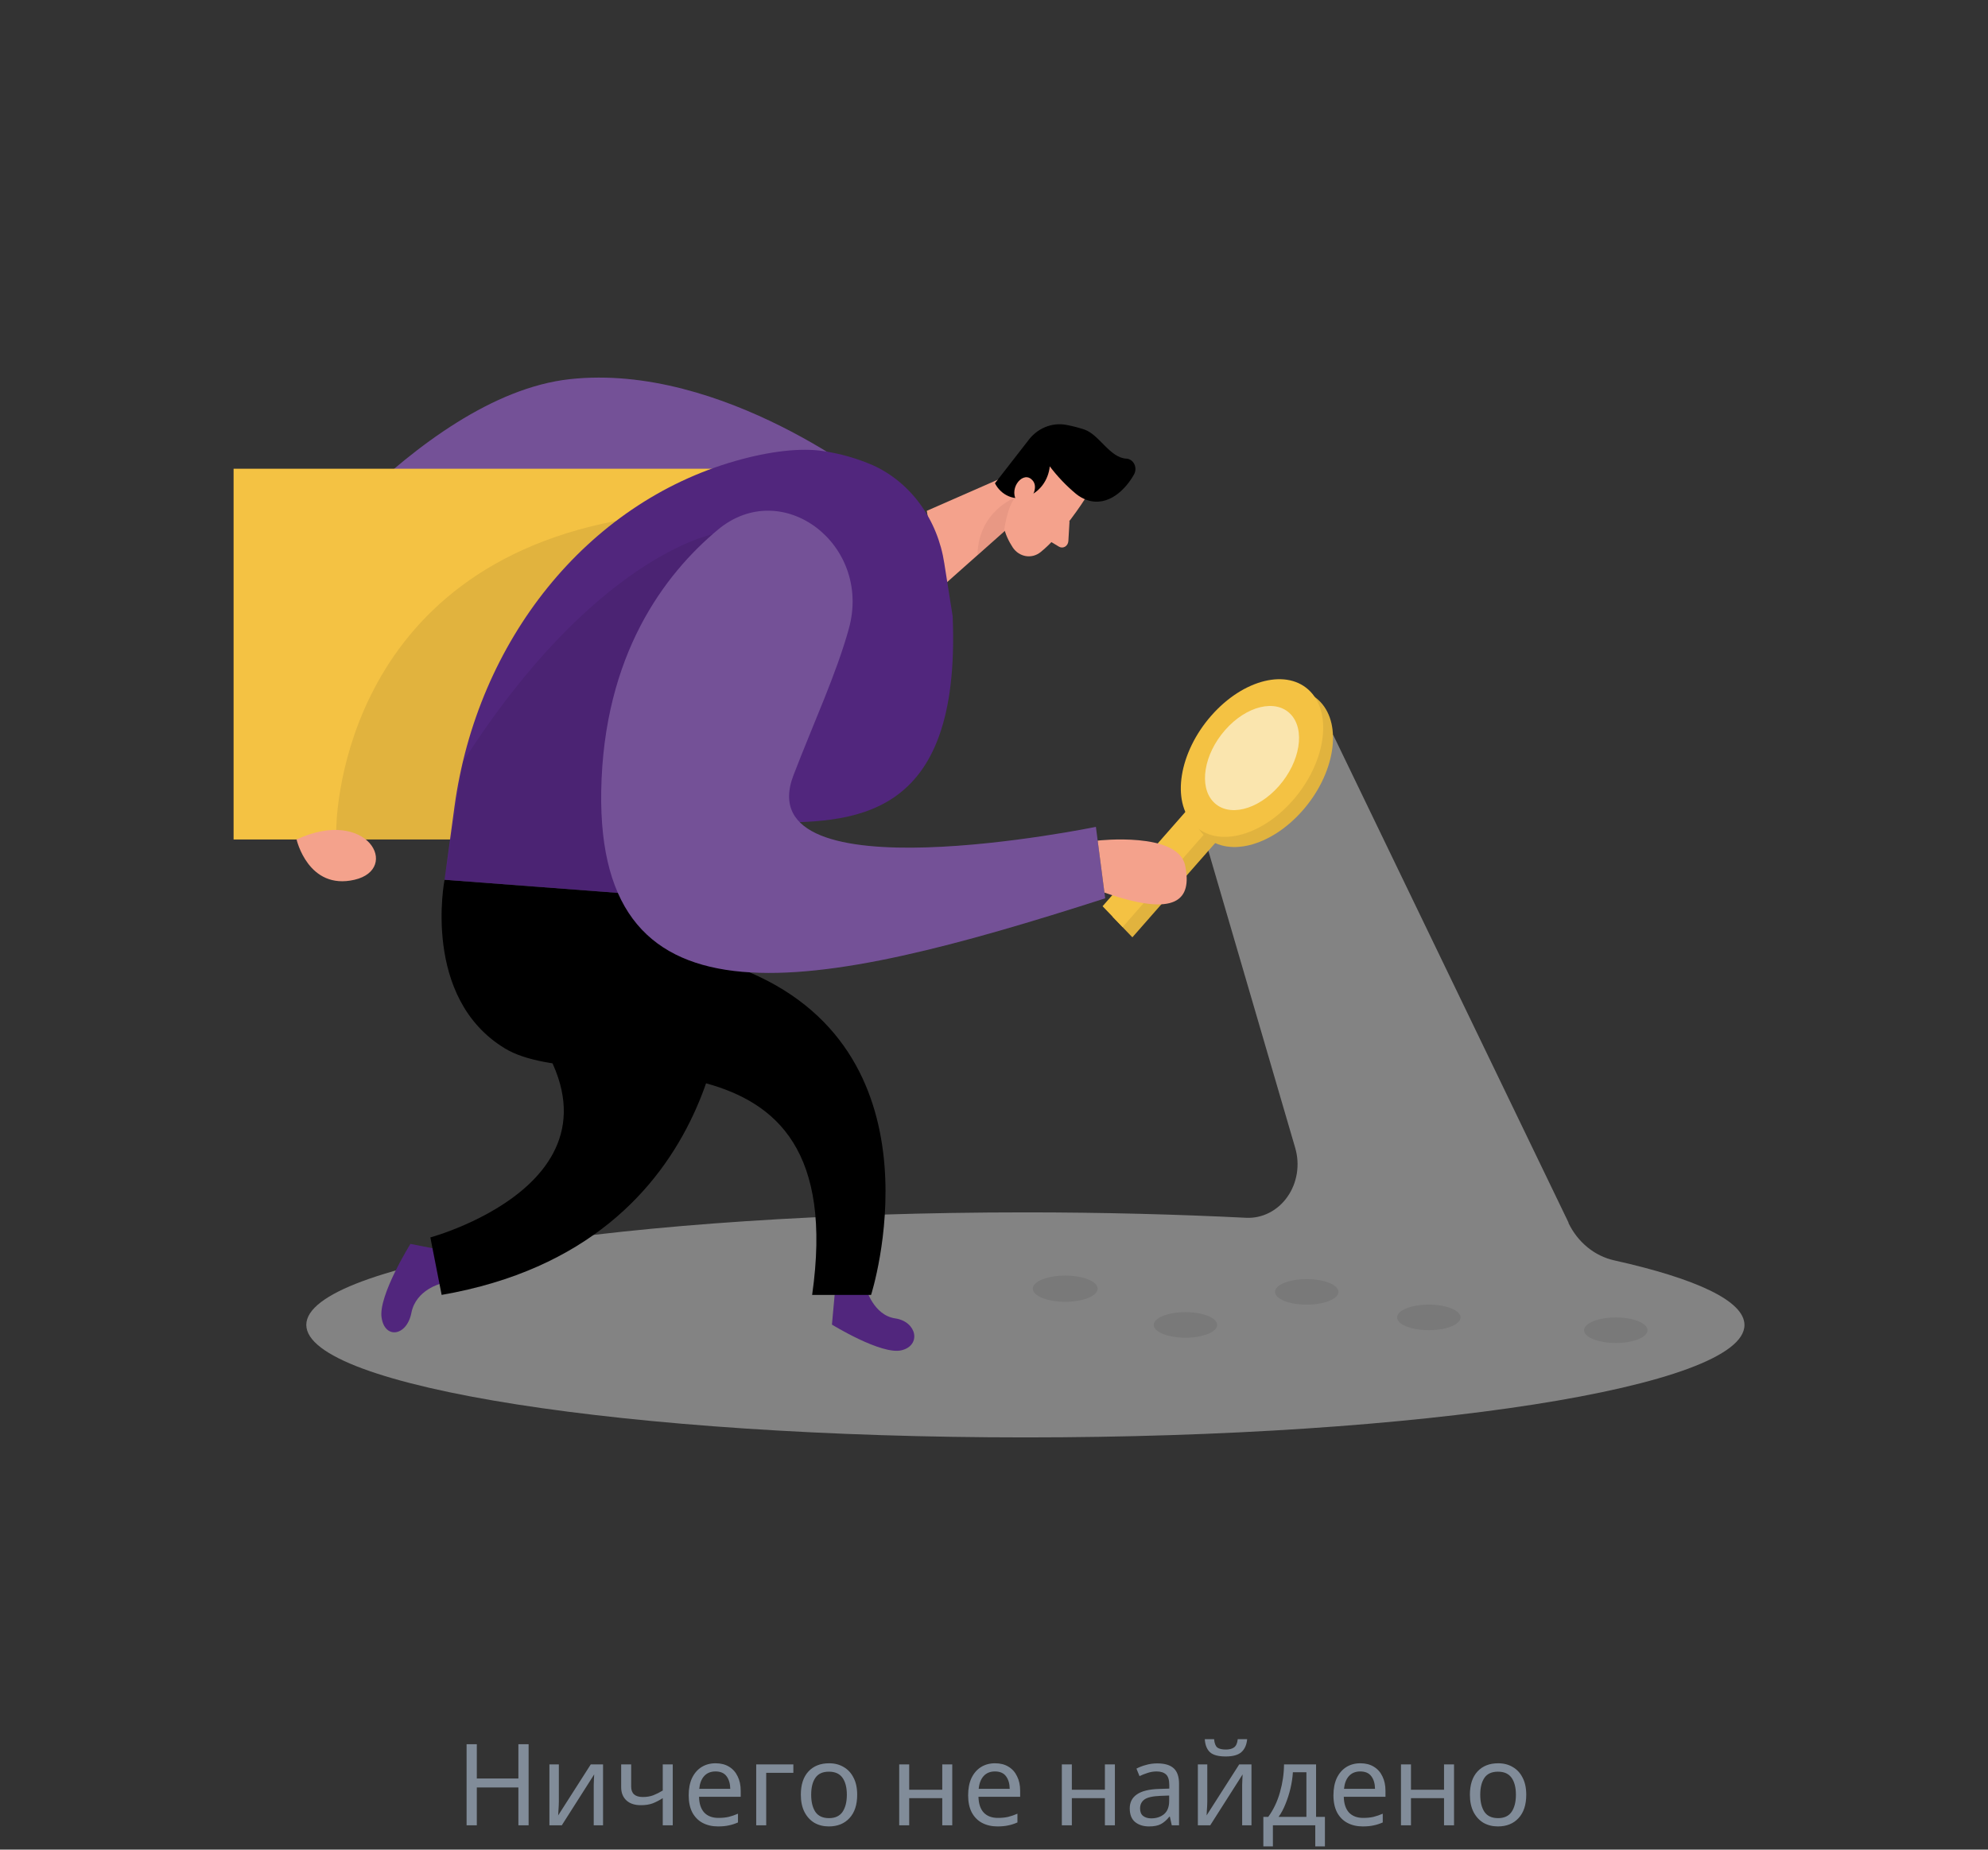 <svg width="245" height="228" viewBox="0 0 245 228" fill="none" xmlns="http://www.w3.org/2000/svg">
<rect x="0" y="0" width="245" height="228" fill="#333333" stroke="none"/>
<path d="M108.07 59.906C108.07 59.906 89.144 44.666 70.224 46.74C51.304 48.813 32.188 75.366 32.188 75.366L38.312 80.42C38.312 80.42 70.058 51.753 87.251 72.946C104.444 94.14 108.07 59.906 108.07 59.906Z" fill="#51267D"/>
<path opacity="0.2" d="M108.07 59.906C108.07 59.906 89.144 44.666 70.224 46.74C51.304 48.813 32.188 75.366 32.188 75.366L38.312 80.42C38.312 80.42 70.058 51.753 87.251 72.946C104.444 94.14 108.07 59.906 108.07 59.906Z" fill="white"/>
<path d="M93.773 57.78H28.787V103.48H93.773V57.78Z" fill="#F4C243"/>
<path opacity="0.45" d="M198.952 155.367C197.755 155.104 196.626 154.554 195.648 153.757C194.67 152.96 193.868 151.936 193.299 150.76V150.693L164.297 90.58L148.335 102.88L159.623 141.507C159.921 142.522 159.988 143.601 159.82 144.651C159.651 145.701 159.252 146.691 158.655 147.537C158.059 148.383 157.283 149.059 156.395 149.507C155.507 149.956 154.532 150.164 153.553 150.113C144.978 149.687 135.858 149.447 126.383 149.447C77.432 149.447 37.748 155.653 37.748 163.313C37.748 170.973 77.432 177.187 126.383 177.187C175.334 177.187 214.987 170.98 214.987 163.333C214.987 160.36 209.052 157.62 198.952 155.367Z" fill="#E6E6E6"/>
<path d="M106.723 158.787C106.723 158.787 107.629 162.12 110.318 162.514C113.007 162.907 113.571 165.847 111.102 166.447C108.634 167.047 102.527 163.28 102.527 163.28L102.913 159.047L106.723 158.787Z" fill="#51267D"/>
<path d="M54.372 158.22C54.372 158.22 51.26 158.953 50.697 161.84C50.133 164.726 47.402 165.113 47.022 162.386C46.642 159.66 50.581 153.333 50.581 153.333L54.427 154.086L54.372 158.22Z" fill="#51267D"/>
<path d="M54.787 108.447C54.787 108.447 51.921 123.007 62.242 129.247C72.562 135.487 105.117 124.254 100.088 159.621H107.352C107.352 159.621 116.742 130.287 92.383 119.861L84.99 110.734L54.787 108.447Z" fill="black"/>
<path d="M155.008 97.937L152.537 95.367L137.083 112.969L139.554 115.539L155.008 97.937Z" fill="#F4C243"/>
<path opacity="0.08" d="M155.008 97.937L152.537 95.367L137.083 112.969L139.554 115.539L155.008 97.937Z" fill="black"/>
<path d="M153.805 96.677L151.334 94.107L135.88 111.709L138.351 114.279L153.805 96.677Z" fill="#F4C243"/>
<path d="M160.526 99.916C164.499 95.39 165.472 89.383 162.698 86.499C159.925 83.614 154.456 84.944 150.483 89.469C146.51 93.995 145.537 100.002 148.311 102.886C151.084 105.771 156.553 104.441 160.526 99.916Z" fill="#F4C243"/>
<path opacity="0.08" d="M160.526 99.916C164.499 95.39 165.472 89.383 162.698 86.499C159.925 83.614 154.456 84.944 150.483 89.469C146.51 93.995 145.537 100.002 148.311 102.886C151.084 105.771 156.553 104.441 160.526 99.916Z" fill="black"/>
<path d="M159.319 98.666C163.292 94.14 164.265 88.133 161.491 85.249C158.718 82.364 153.249 83.694 149.276 88.219C145.303 92.745 144.33 98.751 147.104 101.636C149.877 104.521 155.346 103.191 159.319 98.666Z" fill="#F4C243"/>
<path opacity="0.57" d="M157.614 96.892C160.239 93.903 160.881 89.935 159.05 88.03C157.218 86.125 153.605 87.003 150.981 89.993C148.356 92.982 147.713 96.95 149.545 98.855C151.377 100.76 154.99 99.882 157.614 96.892Z" fill="white"/>
<path d="M133.677 61.553C133.677 61.553 130.915 65.919 128.232 68.066C127.972 68.272 127.677 68.421 127.364 68.503C127.051 68.585 126.727 68.6 126.409 68.545C126.091 68.49 125.786 68.368 125.511 68.186C125.236 68.003 124.998 67.763 124.808 67.479C123.834 65.993 122.916 63.673 124.135 61.139L125.715 56.559C126.124 55.684 126.773 54.968 127.571 54.51C128.37 54.051 129.279 53.873 130.174 53.999C133.524 54.213 135.478 58.986 133.677 61.553Z" fill="#F4A28C"/>
<path d="M126.683 57.5L114.219 62.967L115.75 72.62L124.735 64.64L126.683 57.5Z" fill="#F4A28C"/>
<path d="M132.619 60.887C131.421 59.893 130.331 58.752 129.373 57.487C129.286 58.344 128.972 59.155 128.468 59.82C127.964 60.486 127.293 60.977 126.537 61.234C125.808 61.495 125.019 61.472 124.304 61.169C123.588 60.866 122.992 60.302 122.617 59.574L126.66 54.374C127.212 53.604 127.946 53.012 128.783 52.66C129.619 52.307 130.528 52.209 131.413 52.374C132.177 52.517 132.932 52.713 133.673 52.96C135.51 53.627 136.79 56.44 138.812 56.534C139.015 56.544 139.212 56.612 139.384 56.731C139.556 56.85 139.697 57.015 139.792 57.21C139.888 57.406 139.935 57.625 139.93 57.846C139.924 58.068 139.866 58.284 139.761 58.474C138.769 60.267 136.601 62.547 133.948 61.634C133.471 61.466 133.022 61.214 132.619 60.887V60.887Z" fill="black"/>
<path d="M127.032 61.474C127.032 61.474 128.196 59.874 127.032 59.014C125.868 58.154 124.16 60.46 125.476 62L127.032 61.474Z" fill="#F4A28C"/>
<path d="M131.81 64.206L131.663 66.719C131.651 66.86 131.607 66.995 131.534 67.113C131.462 67.23 131.364 67.326 131.249 67.392C131.135 67.458 131.007 67.492 130.877 67.491C130.747 67.49 130.619 67.454 130.506 67.386L128.846 66.386L131.81 64.206Z" fill="#F4A28C"/>
<path opacity="0.31" d="M123.726 65.526C123.726 65.526 124.099 62.493 125.104 61.34C125.104 61.34 120.565 63.007 120.461 68.44L123.726 65.526Z" fill="#CE8172"/>
<path opacity="0.08" d="M41.441 102.299C41.441 102.299 41.245 70.853 75.95 64.206L55.56 103.479H41.472L41.441 102.299Z" fill="black"/>
<path d="M117.405 75.96L116.376 69.446C115.974 66.79 114.958 64.288 113.425 62.175C111.892 60.063 109.892 58.408 107.611 57.366C105.626 56.502 103.55 55.909 101.431 55.6C98.711 55.186 94.902 55.6 90.639 56.82C72.276 62.066 58.801 79 56.014 99.413L54.789 108.446L84.991 110.733C84.991 110.733 83.46 101.4 94.179 101.4C104.898 101.4 118.471 101.52 117.405 75.96Z" fill="#51267D"/>
<path opacity="0.08" d="M87.809 65.86C87.809 65.86 73.152 68.667 57.043 93.934L54.789 108.447L77.709 110.3L87.809 65.86Z" fill="black"/>
<path d="M104.616 77.48C107.476 67.094 96.384 58.694 88.477 65.293C81.862 70.807 74.389 80.734 74.095 97.487C73.587 127.72 100.194 122.313 136.203 110.733L135.057 101.927C135.057 101.927 91.937 110.8 97.793 95.547C100.243 89.167 103.097 83.007 104.616 77.48Z" fill="#51267D"/>
<path opacity="0.2" d="M104.616 77.48C107.476 67.094 96.384 58.694 88.477 65.293C81.862 70.807 74.389 80.734 74.095 97.487C73.587 127.72 100.194 122.313 136.203 110.733L135.057 101.927C135.057 101.927 91.937 110.8 97.793 95.547C100.243 89.167 103.097 83.007 104.616 77.48Z" fill="white"/>
<path d="M89.481 119.934C89.481 119.934 90.369 153.367 54.428 159.62L53.037 152.534C53.037 152.534 81.825 144.767 63.229 123.96L89.481 119.934Z" fill="black"/>
<path opacity="0.08" d="M146.093 164.894C148.251 164.894 150.001 164.189 150.001 163.32C150.001 162.451 148.251 161.747 146.093 161.747C143.935 161.747 142.186 162.451 142.186 163.32C142.186 164.189 143.935 164.894 146.093 164.894Z" fill="black"/>
<path opacity="0.08" d="M161.039 160.821C163.197 160.821 164.946 160.116 164.946 159.247C164.946 158.378 163.197 157.674 161.039 157.674C158.88 157.674 157.131 158.378 157.131 159.247C157.131 160.116 158.88 160.821 161.039 160.821Z" fill="black"/>
<path opacity="0.08" d="M176.087 163.967C178.246 163.967 179.995 163.263 179.995 162.394C179.995 161.525 178.246 160.82 176.087 160.82C173.929 160.82 172.18 161.525 172.18 162.394C172.18 163.263 173.929 163.967 176.087 163.967Z" fill="black"/>
<path opacity="0.08" d="M199.13 165.547C201.289 165.547 203.038 164.843 203.038 163.974C203.038 163.105 201.289 162.4 199.13 162.4C196.972 162.4 195.223 163.105 195.223 163.974C195.223 164.843 196.972 165.547 199.13 165.547Z" fill="black"/>
<path opacity="0.08" d="M131.277 160.467C133.482 160.467 135.27 159.745 135.27 158.854C135.27 157.963 133.482 157.24 131.277 157.24C129.071 157.24 127.283 157.963 127.283 158.854C127.283 159.745 129.071 160.467 131.277 160.467Z" fill="black"/>
<path d="M135.277 103.62C135.277 103.62 145.188 102.48 146.057 106.693C146.927 110.907 145.028 113.14 136.11 110.027L135.277 103.62Z" fill="#F4A28C"/>
<path d="M36.549 103.48C36.549 103.48 37.976 109.773 43.691 108.447C49.405 107.12 45.326 99.4 36.549 103.48Z" fill="#F4A28C"/>
<path d="M65.146 225H63.886V220.338H58.762V225H57.502V215.004H58.762V219.232H63.886V215.004H65.146V225ZM68.873 222.074C68.873 222.186 68.868 222.354 68.859 222.578C68.849 222.802 68.835 223.026 68.817 223.25C68.807 223.474 68.798 223.651 68.788 223.782L72.806 217.496H74.319V225H73.171V220.576C73.171 220.427 73.171 220.231 73.171 219.988C73.18 219.745 73.189 219.507 73.198 219.274C73.208 219.031 73.217 218.849 73.227 218.728L69.237 225H67.71V217.496H68.873V222.074ZM77.785 220.226C77.785 221.085 78.265 221.514 79.227 221.514C79.693 221.514 80.118 221.444 80.501 221.304C80.883 221.155 81.275 220.959 81.677 220.716V217.496H82.909V225H81.677V221.654C81.257 221.925 80.841 222.139 80.431 222.298C80.029 222.447 79.544 222.522 78.975 222.522C78.209 222.522 77.612 222.321 77.183 221.92C76.763 221.519 76.553 220.982 76.553 220.31V217.496H77.785V220.226ZM88.191 217.356C88.835 217.356 89.385 217.496 89.843 217.776C90.309 218.056 90.664 218.453 90.906 218.966C91.159 219.47 91.284 220.063 91.284 220.744V221.486H86.147C86.165 222.335 86.38 222.984 86.79 223.432C87.21 223.871 87.794 224.09 88.54 224.09C89.016 224.09 89.436 224.048 89.8 223.964C90.174 223.871 90.556 223.74 90.948 223.572V224.65C90.566 224.818 90.188 224.939 89.814 225.014C89.441 225.098 88.998 225.14 88.484 225.14C87.775 225.14 87.145 224.995 86.594 224.706C86.053 224.417 85.629 223.987 85.32 223.418C85.022 222.839 84.873 222.135 84.873 221.304C84.873 220.483 85.008 219.778 85.278 219.19C85.558 218.602 85.946 218.149 86.441 217.832C86.945 217.515 87.528 217.356 88.191 217.356ZM88.177 218.364C87.588 218.364 87.122 218.555 86.776 218.938C86.441 219.311 86.24 219.834 86.174 220.506H89.996C89.987 219.871 89.838 219.358 89.549 218.966C89.259 218.565 88.802 218.364 88.177 218.364ZM97.773 217.496V218.532H94.427V225H93.195V217.496H97.773ZM105.639 221.234C105.639 222.475 105.321 223.437 104.687 224.118C104.061 224.799 103.212 225.14 102.139 225.14C101.476 225.14 100.883 224.991 100.361 224.692C99.847 224.384 99.442 223.941 99.143 223.362C98.844 222.774 98.695 222.065 98.695 221.234C98.695 219.993 99.007 219.036 99.633 218.364C100.258 217.692 101.107 217.356 102.181 217.356C102.862 217.356 103.459 217.51 103.973 217.818C104.495 218.117 104.901 218.555 105.191 219.134C105.489 219.703 105.639 220.403 105.639 221.234ZM99.969 221.234C99.969 222.121 100.141 222.825 100.487 223.348C100.841 223.861 101.401 224.118 102.167 224.118C102.923 224.118 103.478 223.861 103.833 223.348C104.187 222.825 104.365 222.121 104.365 221.234C104.365 220.347 104.187 219.652 103.833 219.148C103.478 218.644 102.918 218.392 102.153 218.392C101.387 218.392 100.832 218.644 100.487 219.148C100.141 219.652 99.969 220.347 99.969 221.234ZM112.05 217.496V220.618H116.124V217.496H117.356V225H116.124V221.654H112.05V225H110.818V217.496H112.05ZM122.63 217.356C123.274 217.356 123.825 217.496 124.282 217.776C124.749 218.056 125.103 218.453 125.346 218.966C125.598 219.47 125.724 220.063 125.724 220.744V221.486H120.586C120.605 222.335 120.819 222.984 121.23 223.432C121.65 223.871 122.233 224.09 122.98 224.09C123.456 224.09 123.876 224.048 124.24 223.964C124.613 223.871 124.996 223.74 125.388 223.572V224.65C125.005 224.818 124.627 224.939 124.254 225.014C123.881 225.098 123.437 225.14 122.924 225.14C122.215 225.14 121.585 224.995 121.034 224.706C120.493 224.417 120.068 223.987 119.76 223.418C119.461 222.839 119.312 222.135 119.312 221.304C119.312 220.483 119.447 219.778 119.718 219.19C119.998 218.602 120.385 218.149 120.88 217.832C121.384 217.515 121.967 217.356 122.63 217.356ZM122.616 218.364C122.028 218.364 121.561 218.555 121.216 218.938C120.88 219.311 120.679 219.834 120.614 220.506H124.436C124.427 219.871 124.277 219.358 123.988 218.966C123.699 218.565 123.241 218.364 122.616 218.364ZM132.093 217.496V220.618H136.167V217.496H137.399V225H136.167V221.654H132.093V225H130.861V217.496H132.093ZM142.617 217.37C143.532 217.37 144.208 217.571 144.647 217.972C145.086 218.373 145.305 219.013 145.305 219.89V225H144.409L144.171 223.936H144.115C143.788 224.347 143.443 224.65 143.079 224.846C142.724 225.042 142.23 225.14 141.595 225.14C140.914 225.14 140.349 224.963 139.901 224.608C139.453 224.244 139.229 223.679 139.229 222.914C139.229 222.167 139.523 221.593 140.111 221.192C140.699 220.781 141.604 220.557 142.827 220.52L144.101 220.478V220.03C144.101 219.405 143.966 218.971 143.695 218.728C143.424 218.485 143.042 218.364 142.547 218.364C142.155 218.364 141.782 218.425 141.427 218.546C141.072 218.658 140.741 218.789 140.433 218.938L140.055 218.014C140.382 217.837 140.769 217.687 141.217 217.566C141.665 217.435 142.132 217.37 142.617 217.37ZM142.981 221.374C142.048 221.411 141.399 221.561 141.035 221.822C140.68 222.083 140.503 222.452 140.503 222.928C140.503 223.348 140.629 223.656 140.881 223.852C141.142 224.048 141.474 224.146 141.875 224.146C142.51 224.146 143.037 223.973 143.457 223.628C143.877 223.273 144.087 222.732 144.087 222.004V221.332L142.981 221.374ZM153.699 214.388C153.633 215.088 153.395 215.62 152.985 215.984C152.583 216.339 151.939 216.516 151.053 216.516C150.138 216.516 149.489 216.339 149.107 215.984C148.733 215.629 148.523 215.097 148.477 214.388H149.625C149.671 214.892 149.802 215.233 150.017 215.41C150.241 215.578 150.595 215.662 151.081 215.662C151.51 215.662 151.846 215.573 152.089 215.396C152.341 215.209 152.49 214.873 152.537 214.388H153.699ZM148.785 222.074C148.785 222.186 148.78 222.354 148.771 222.578C148.761 222.802 148.747 223.026 148.729 223.25C148.719 223.474 148.71 223.651 148.701 223.782L152.719 217.496H154.231V225H153.083V220.576C153.083 220.427 153.083 220.231 153.083 219.988C153.092 219.745 153.101 219.507 153.111 219.274C153.12 219.031 153.129 218.849 153.139 218.728L149.149 225H147.623V217.496H148.785V222.074ZM162.191 217.496V223.964H163.283V227.604H162.093V225H156.871V227.604H155.695V223.964H156.297C156.941 223.077 157.421 222.069 157.739 220.94C158.065 219.801 158.233 218.653 158.243 217.496H162.191ZM159.335 218.462C159.297 219.097 159.199 219.755 159.041 220.436C158.882 221.108 158.677 221.752 158.425 222.368C158.182 222.984 157.897 223.516 157.571 223.964H161.001V218.462H159.335ZM167.651 217.356C168.295 217.356 168.846 217.496 169.303 217.776C169.77 218.056 170.125 218.453 170.367 218.966C170.619 219.47 170.745 220.063 170.745 220.744V221.486H165.607C165.626 222.335 165.841 222.984 166.251 223.432C166.671 223.871 167.255 224.09 168.001 224.09C168.477 224.09 168.897 224.048 169.261 223.964C169.635 223.871 170.017 223.74 170.409 223.572V224.65C170.027 224.818 169.649 224.939 169.275 225.014C168.902 225.098 168.459 225.14 167.945 225.14C167.236 225.14 166.606 224.995 166.055 224.706C165.514 224.417 165.089 223.987 164.781 223.418C164.483 222.839 164.333 222.135 164.333 221.304C164.333 220.483 164.469 219.778 164.739 219.19C165.019 218.602 165.407 218.149 165.901 217.832C166.405 217.515 166.989 217.356 167.651 217.356ZM167.637 218.364C167.049 218.364 166.583 218.555 166.237 218.938C165.901 219.311 165.701 219.834 165.635 220.506H169.457C169.448 219.871 169.299 219.358 169.009 218.966C168.72 218.565 168.263 218.364 167.637 218.364ZM173.888 217.496V220.618H177.962V217.496H179.194V225H177.962V221.654H173.888V225H172.656V217.496H173.888ZM188.094 221.234C188.094 222.475 187.777 223.437 187.142 224.118C186.517 224.799 185.667 225.14 184.594 225.14C183.931 225.14 183.339 224.991 182.816 224.692C182.303 224.384 181.897 223.941 181.598 223.362C181.299 222.774 181.15 222.065 181.15 221.234C181.15 219.993 181.463 219.036 182.088 218.364C182.713 217.692 183.563 217.356 184.636 217.356C185.317 217.356 185.915 217.51 186.428 217.818C186.951 218.117 187.357 218.555 187.646 219.134C187.945 219.703 188.094 220.403 188.094 221.234ZM182.424 221.234C182.424 222.121 182.597 222.825 182.942 223.348C183.297 223.861 183.857 224.118 184.622 224.118C185.378 224.118 185.933 223.861 186.288 223.348C186.643 222.825 186.82 222.121 186.82 221.234C186.82 220.347 186.643 219.652 186.288 219.148C185.933 218.644 185.373 218.392 184.608 218.392C183.843 218.392 183.287 218.644 182.942 219.148C182.597 219.652 182.424 220.347 182.424 221.234Z" fill="#818C99"/>
</svg>
